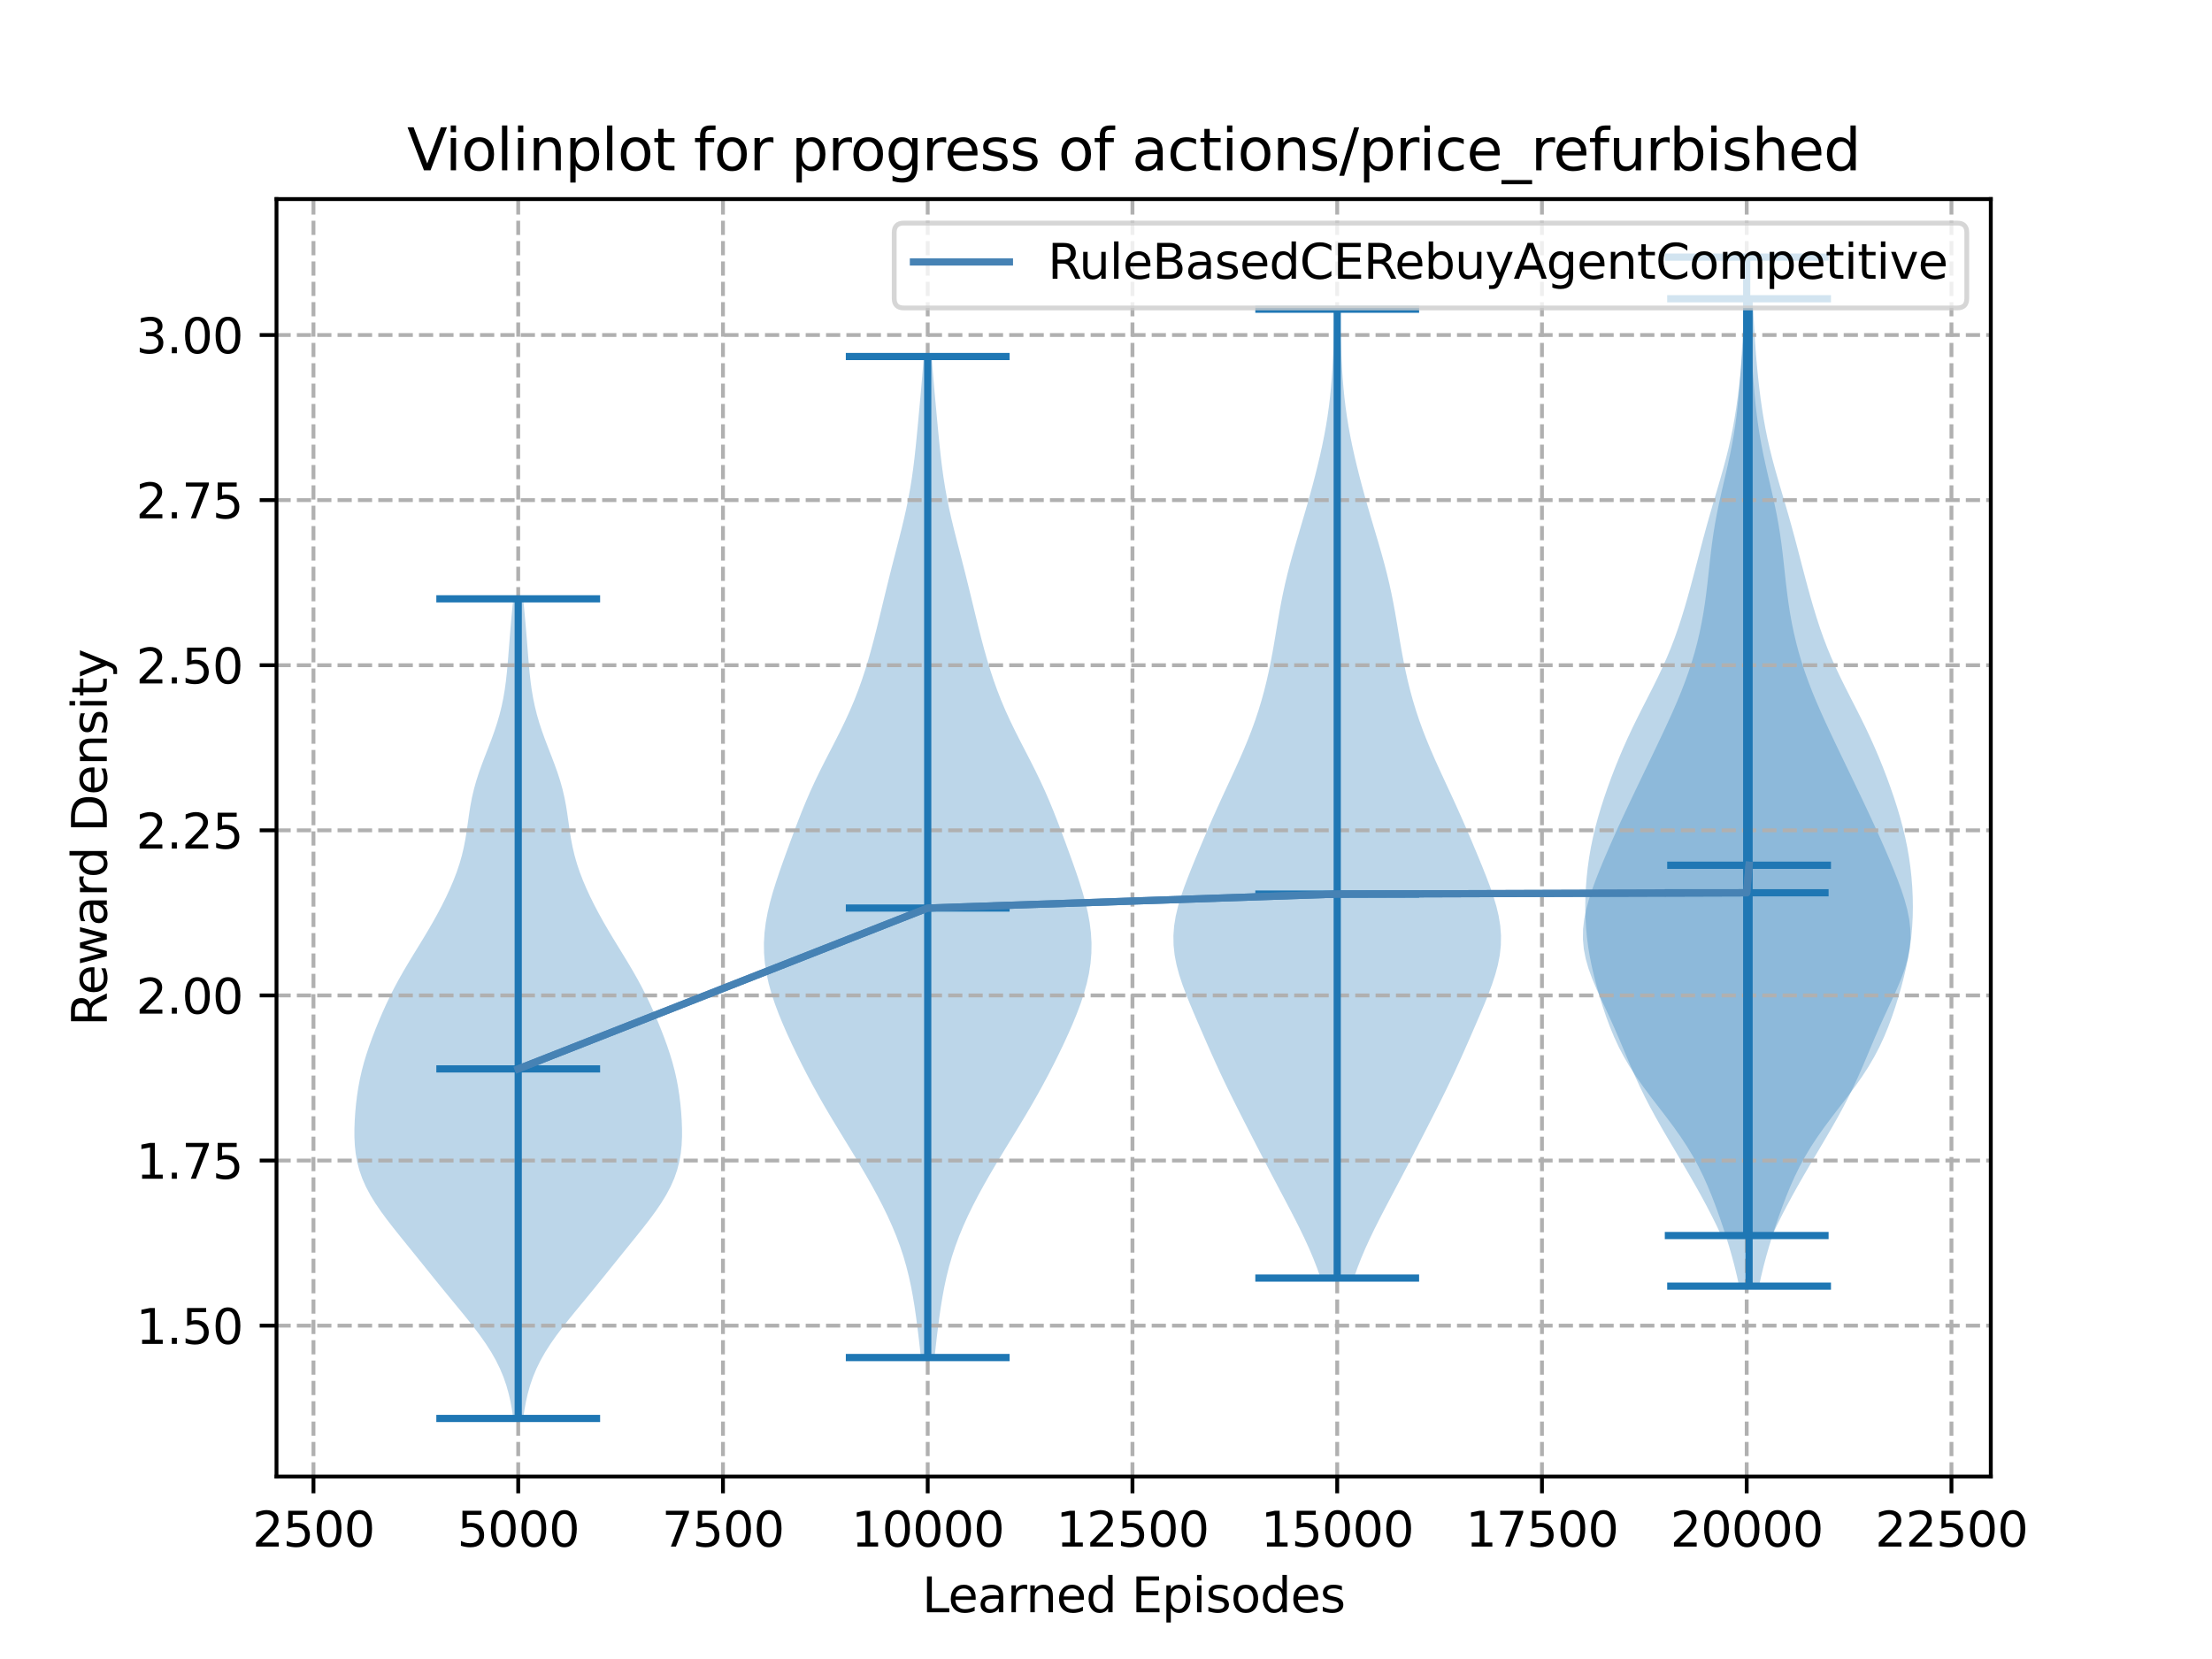 <?xml version="1.0" encoding="utf-8" standalone="no"?>
<!DOCTYPE svg PUBLIC "-//W3C//DTD SVG 1.1//EN"
  "http://www.w3.org/Graphics/SVG/1.1/DTD/svg11.dtd">
<svg xmlns:xlink="http://www.w3.org/1999/xlink" width="460.8pt" height="345.6pt" viewBox="0 0 460.8 345.6" xmlns="http://www.w3.org/2000/svg" version="1.1">
 <defs>
  <style type="text/css">*{stroke-linejoin: round; stroke-linecap: butt}</style>
 </defs>
 <g id="figure_1">
  <g id="patch_1">
   <path d="M 0 345.6 
L 460.8 345.6 
L 460.8 0 
L 0 0 
z
" style="fill: #ffffff"/>
  </g>
  <g id="axes_1">
   <g id="patch_2">
    <path d="M 57.6 307.584 
L 414.72 307.584 
L 414.72 41.472 
L 57.6 41.472 
z
" style="fill: #ffffff"/>
   </g>
   <g id="PolyCollection_1">
    <path d="M 108.984 295.488 
L 106.925 295.488 
L 106.672 293.763 
L 106.356 292.039 
L 105.963 290.314 
L 105.476 288.589 
L 104.881 286.865 
L 104.163 285.14 
L 103.317 283.416 
L 102.34 281.691 
L 101.239 279.966 
L 100.029 278.242 
L 98.729 276.517 
L 97.365 274.792 
L 95.961 273.068 
L 94.54 271.343 
L 93.119 269.619 
L 91.708 267.894 
L 90.309 266.169 
L 88.919 264.445 
L 87.531 262.72 
L 86.139 260.995 
L 84.743 259.271 
L 83.349 257.546 
L 81.972 255.822 
L 80.633 254.097 
L 79.361 252.372 
L 78.183 250.648 
L 77.126 248.923 
L 76.211 247.198 
L 75.451 245.474 
L 74.851 243.749 
L 74.404 242.025 
L 74.098 240.3 
L 73.915 238.575 
L 73.834 236.851 
L 73.833 235.126 
L 73.896 233.401 
L 74.011 231.677 
L 74.173 229.952 
L 74.384 228.227 
L 74.649 226.503 
L 74.974 224.778 
L 75.364 223.054 
L 75.821 221.329 
L 76.342 219.604 
L 76.92 217.88 
L 77.546 216.155 
L 78.212 214.43 
L 78.914 212.706 
L 79.651 210.981 
L 80.427 209.257 
L 81.248 207.532 
L 82.12 205.807 
L 83.045 204.083 
L 84.021 202.358 
L 85.04 200.633 
L 86.086 198.909 
L 87.144 197.184 
L 88.197 195.46 
L 89.227 193.735 
L 90.225 192.01 
L 91.181 190.286 
L 92.089 188.561 
L 92.946 186.836 
L 93.745 185.112 
L 94.48 183.387 
L 95.141 181.663 
L 95.721 179.938 
L 96.214 178.213 
L 96.622 176.489 
L 96.955 174.764 
L 97.231 173.039 
L 97.476 171.315 
L 97.72 169.59 
L 97.993 167.865 
L 98.322 166.141 
L 98.724 164.416 
L 99.205 162.692 
L 99.762 160.967 
L 100.379 159.242 
L 101.036 157.518 
L 101.706 155.793 
L 102.364 154.068 
L 102.986 152.344 
L 103.554 150.619 
L 104.057 148.895 
L 104.488 147.17 
L 104.847 145.445 
L 105.141 143.721 
L 105.378 141.996 
L 105.571 140.271 
L 105.732 138.547 
L 105.875 136.822 
L 106.01 135.098 
L 106.145 133.373 
L 106.285 131.648 
L 106.433 129.924 
L 106.589 128.199 
L 106.75 126.474 
L 106.911 124.75 
L 108.998 124.75 
L 108.998 124.75 
L 109.16 126.474 
L 109.321 128.199 
L 109.476 129.924 
L 109.625 131.648 
L 109.765 133.373 
L 109.9 135.098 
L 110.035 136.822 
L 110.177 138.547 
L 110.339 140.271 
L 110.532 141.996 
L 110.769 143.721 
L 111.063 145.445 
L 111.422 147.17 
L 111.853 148.895 
L 112.355 150.619 
L 112.924 152.344 
L 113.546 154.068 
L 114.204 155.793 
L 114.874 157.518 
L 115.53 159.242 
L 116.148 160.967 
L 116.704 162.692 
L 117.186 164.416 
L 117.588 166.141 
L 117.917 167.865 
L 118.19 169.59 
L 118.434 171.315 
L 118.679 173.039 
L 118.955 174.764 
L 119.287 176.489 
L 119.696 178.213 
L 120.189 179.938 
L 120.769 181.663 
L 121.43 183.387 
L 122.165 185.112 
L 122.964 186.836 
L 123.82 188.561 
L 124.729 190.286 
L 125.685 192.01 
L 126.682 193.735 
L 127.713 195.46 
L 128.765 197.184 
L 129.823 198.909 
L 130.87 200.633 
L 131.888 202.358 
L 132.865 204.083 
L 133.79 205.807 
L 134.662 207.532 
L 135.482 209.257 
L 136.258 210.981 
L 136.995 212.706 
L 137.697 214.43 
L 138.363 216.155 
L 138.99 217.88 
L 139.567 219.604 
L 140.088 221.329 
L 140.546 223.054 
L 140.936 224.778 
L 141.261 226.503 
L 141.526 228.227 
L 141.737 229.952 
L 141.899 231.677 
L 142.014 233.401 
L 142.077 235.126 
L 142.076 236.851 
L 141.994 238.575 
L 141.811 240.3 
L 141.506 242.025 
L 141.059 243.749 
L 140.459 245.474 
L 139.699 247.198 
L 138.784 248.923 
L 137.727 250.648 
L 136.549 252.372 
L 135.276 254.097 
L 133.938 255.822 
L 132.56 257.546 
L 131.166 259.271 
L 129.771 260.995 
L 128.379 262.72 
L 126.991 264.445 
L 125.601 266.169 
L 124.202 267.894 
L 122.791 269.619 
L 121.37 271.343 
L 119.949 273.068 
L 118.545 274.792 
L 117.18 276.517 
L 115.881 278.242 
L 114.67 279.966 
L 113.57 281.691 
L 112.593 283.416 
L 111.746 285.14 
L 111.029 286.865 
L 110.433 288.589 
L 109.947 290.314 
L 109.554 292.039 
L 109.238 293.763 
L 108.984 295.488 
z
" clip-path="url(#p080104e5c9)" style="fill: #1f77b4; fill-opacity: 0.3"/>
   </g>
   <g id="PolyCollection_2">
    <path d="M 194.682 282.802 
L 191.838 282.802 
L 191.611 280.695 
L 191.37 278.589 
L 191.114 276.483 
L 190.837 274.376 
L 190.532 272.27 
L 190.188 270.164 
L 189.795 268.057 
L 189.34 265.951 
L 188.812 263.844 
L 188.203 261.738 
L 187.507 259.632 
L 186.722 257.525 
L 185.851 255.419 
L 184.899 253.312 
L 183.873 251.206 
L 182.781 249.1 
L 181.633 246.993 
L 180.437 244.887 
L 179.202 242.781 
L 177.937 240.674 
L 176.654 238.568 
L 175.365 236.461 
L 174.082 234.355 
L 172.818 232.249 
L 171.583 230.142 
L 170.384 228.036 
L 169.223 225.929 
L 168.101 223.823 
L 167.017 221.717 
L 165.97 219.61 
L 164.959 217.504 
L 163.988 215.397 
L 163.065 213.291 
L 162.201 211.185 
L 161.412 209.078 
L 160.714 206.972 
L 160.126 204.866 
L 159.664 202.759 
L 159.34 200.653 
L 159.164 198.546 
L 159.138 196.44 
L 159.259 194.334 
L 159.519 192.227 
L 159.904 190.121 
L 160.399 188.014 
L 160.984 185.908 
L 161.64 183.802 
L 162.346 181.695 
L 163.086 179.589 
L 163.846 177.483 
L 164.619 175.376 
L 165.402 173.27 
L 166.202 171.163 
L 167.028 169.057 
L 167.893 166.951 
L 168.806 164.844 
L 169.774 162.738 
L 170.793 160.631 
L 171.854 158.525 
L 172.938 156.419 
L 174.024 154.312 
L 175.087 152.206 
L 176.107 150.099 
L 177.069 147.993 
L 177.962 145.887 
L 178.784 143.78 
L 179.539 141.674 
L 180.232 139.568 
L 180.874 137.461 
L 181.472 135.355 
L 182.037 133.248 
L 182.576 131.142 
L 183.098 129.036 
L 183.609 126.929 
L 184.118 124.823 
L 184.63 122.716 
L 185.149 120.61 
L 185.678 118.504 
L 186.218 116.397 
L 186.762 114.291 
L 187.305 112.185 
L 187.835 110.078 
L 188.341 107.972 
L 188.813 105.865 
L 189.243 103.759 
L 189.625 101.653 
L 189.961 99.546 
L 190.254 97.44 
L 190.511 95.333 
L 190.741 93.227 
L 190.953 91.121 
L 191.155 89.014 
L 191.352 86.908 
L 191.546 84.801 
L 191.738 82.695 
L 191.925 80.589 
L 192.107 78.482 
L 192.278 76.376 
L 192.437 74.27 
L 194.083 74.27 
L 194.083 74.27 
L 194.242 76.376 
L 194.414 78.482 
L 194.595 80.589 
L 194.782 82.695 
L 194.974 84.801 
L 195.168 86.908 
L 195.365 89.014 
L 195.567 91.121 
L 195.779 93.227 
L 196.009 95.333 
L 196.266 97.44 
L 196.559 99.546 
L 196.895 101.653 
L 197.277 103.759 
L 197.707 105.865 
L 198.179 107.972 
L 198.685 110.078 
L 199.215 112.185 
L 199.758 114.291 
L 200.302 116.397 
L 200.842 118.504 
L 201.371 120.61 
L 201.89 122.716 
L 202.402 124.823 
L 202.911 126.929 
L 203.422 129.036 
L 203.944 131.142 
L 204.483 133.248 
L 205.048 135.355 
L 205.646 137.461 
L 206.288 139.568 
L 206.981 141.674 
L 207.736 143.78 
L 208.558 145.887 
L 209.451 147.993 
L 210.413 150.099 
L 211.433 152.206 
L 212.496 154.312 
L 213.582 156.419 
L 214.666 158.525 
L 215.727 160.631 
L 216.746 162.738 
L 217.714 164.844 
L 218.627 166.951 
L 219.492 169.057 
L 220.318 171.163 
L 221.118 173.27 
L 221.901 175.376 
L 222.674 177.483 
L 223.434 179.589 
L 224.174 181.695 
L 224.88 183.802 
L 225.536 185.908 
L 226.121 188.014 
L 226.616 190.121 
L 227.001 192.227 
L 227.261 194.334 
L 227.382 196.44 
L 227.356 198.546 
L 227.18 200.653 
L 226.856 202.759 
L 226.394 204.866 
L 225.806 206.972 
L 225.108 209.078 
L 224.319 211.185 
L 223.455 213.291 
L 222.532 215.397 
L 221.561 217.504 
L 220.55 219.61 
L 219.503 221.717 
L 218.419 223.823 
L 217.297 225.929 
L 216.136 228.036 
L 214.937 230.142 
L 213.702 232.249 
L 212.438 234.355 
L 211.155 236.461 
L 209.866 238.568 
L 208.583 240.674 
L 207.318 242.781 
L 206.083 244.887 
L 204.887 246.993 
L 203.739 249.1 
L 202.647 251.206 
L 201.621 253.312 
L 200.669 255.419 
L 199.798 257.525 
L 199.013 259.632 
L 198.317 261.738 
L 197.708 263.844 
L 197.18 265.951 
L 196.725 268.057 
L 196.332 270.164 
L 195.988 272.27 
L 195.683 274.376 
L 195.406 276.483 
L 195.15 278.589 
L 194.909 280.695 
L 194.682 282.802 
z
" clip-path="url(#p080104e5c9)" style="fill: #1f77b4; fill-opacity: 0.3"/>
   </g>
   <g id="PolyCollection_3">
    <path d="M 282.026 266.241 
L 275.105 266.241 
L 274.388 264.203 
L 273.593 262.164 
L 272.728 260.125 
L 271.799 258.087 
L 270.816 256.048 
L 269.792 254.01 
L 268.738 251.971 
L 267.668 249.932 
L 266.59 247.894 
L 265.513 245.855 
L 264.443 243.816 
L 263.38 241.778 
L 262.325 239.739 
L 261.275 237.701 
L 260.228 235.662 
L 259.185 233.623 
L 258.149 231.585 
L 257.123 229.546 
L 256.113 227.508 
L 255.124 225.469 
L 254.161 223.43 
L 253.222 221.392 
L 252.305 219.353 
L 251.403 217.315 
L 250.513 215.276 
L 249.629 213.237 
L 248.754 211.199 
L 247.896 209.16 
L 247.075 207.121 
L 246.313 205.083 
L 245.642 203.044 
L 245.094 201.006 
L 244.698 198.967 
L 244.477 196.928 
L 244.443 194.89 
L 244.598 192.851 
L 244.929 190.813 
L 245.414 188.774 
L 246.025 186.735 
L 246.729 184.697 
L 247.499 182.658 
L 248.309 180.619 
L 249.143 178.581 
L 249.992 176.542 
L 250.854 174.504 
L 251.729 172.465 
L 252.622 170.426 
L 253.534 168.388 
L 254.464 166.349 
L 255.407 164.311 
L 256.353 162.272 
L 257.293 160.233 
L 258.213 158.195 
L 259.102 156.156 
L 259.948 154.117 
L 260.742 152.079 
L 261.481 150.04 
L 262.16 148.002 
L 262.779 145.963 
L 263.342 143.924 
L 263.851 141.886 
L 264.311 139.847 
L 264.729 137.809 
L 265.112 135.77 
L 265.468 133.731 
L 265.811 131.693 
L 266.151 129.654 
L 266.502 127.615 
L 266.876 125.577 
L 267.284 123.538 
L 267.731 121.5 
L 268.221 119.461 
L 268.751 117.422 
L 269.314 115.384 
L 269.901 113.345 
L 270.502 111.307 
L 271.108 109.268 
L 271.709 107.229 
L 272.3 105.191 
L 272.875 103.152 
L 273.432 101.113 
L 273.967 99.075 
L 274.478 97.036 
L 274.961 94.998 
L 275.412 92.959 
L 275.827 90.92 
L 276.201 88.882 
L 276.533 86.843 
L 276.82 84.805 
L 277.063 82.766 
L 277.266 80.727 
L 277.432 78.689 
L 277.567 76.65 
L 277.676 74.612 
L 277.767 72.573 
L 277.845 70.534 
L 277.914 68.496 
L 277.979 66.457 
L 278.042 64.418 
L 279.088 64.418 
L 279.088 64.418 
L 279.151 66.457 
L 279.216 68.496 
L 279.286 70.534 
L 279.364 72.573 
L 279.454 74.612 
L 279.564 76.65 
L 279.699 78.689 
L 279.864 80.727 
L 280.067 82.766 
L 280.311 84.805 
L 280.598 86.843 
L 280.929 88.882 
L 281.304 90.92 
L 281.718 92.959 
L 282.169 94.998 
L 282.652 97.036 
L 283.163 99.075 
L 283.698 101.113 
L 284.255 103.152 
L 284.83 105.191 
L 285.421 107.229 
L 286.023 109.268 
L 286.628 111.307 
L 287.23 113.345 
L 287.817 115.384 
L 288.38 117.422 
L 288.909 119.461 
L 289.399 121.5 
L 289.847 123.538 
L 290.254 125.577 
L 290.629 127.615 
L 290.98 129.654 
L 291.32 131.693 
L 291.662 133.731 
L 292.019 135.77 
L 292.401 137.809 
L 292.819 139.847 
L 293.279 141.886 
L 293.788 143.924 
L 294.351 145.963 
L 294.971 148.002 
L 295.65 150.04 
L 296.388 152.079 
L 297.183 154.117 
L 298.029 156.156 
L 298.917 158.195 
L 299.837 160.233 
L 300.777 162.272 
L 301.724 164.311 
L 302.666 166.349 
L 303.596 168.388 
L 304.508 170.426 
L 305.401 172.465 
L 306.277 174.504 
L 307.138 176.542 
L 307.987 178.581 
L 308.821 180.619 
L 309.631 182.658 
L 310.401 184.697 
L 311.106 186.735 
L 311.717 188.774 
L 312.202 190.813 
L 312.533 192.851 
L 312.687 194.89 
L 312.654 196.928 
L 312.433 198.967 
L 312.037 201.006 
L 311.488 203.044 
L 310.817 205.083 
L 310.056 207.121 
L 309.234 209.16 
L 308.377 211.199 
L 307.502 213.237 
L 306.618 215.276 
L 305.727 217.315 
L 304.826 219.353 
L 303.909 221.392 
L 302.97 223.43 
L 302.006 225.469 
L 301.018 227.508 
L 300.008 229.546 
L 298.982 231.585 
L 297.945 233.623 
L 296.902 235.662 
L 295.856 237.701 
L 294.805 239.739 
L 293.75 241.778 
L 292.687 243.816 
L 291.617 245.855 
L 290.541 247.894 
L 289.463 249.932 
L 288.392 251.971 
L 287.338 254.01 
L 286.314 256.048 
L 285.332 258.087 
L 284.403 260.125 
L 283.537 262.164 
L 282.743 264.203 
L 282.026 266.241 
z
" clip-path="url(#p080104e5c9)" style="fill: #1f77b4; fill-opacity: 0.3"/>
   </g>
   <g id="PolyCollection_4">
    <path d="M 369.177 257.384 
L 358.564 257.384 
L 357.603 255.325 
L 356.583 253.266 
L 355.514 251.207 
L 354.403 249.149 
L 353.257 247.09 
L 352.081 245.031 
L 350.882 242.972 
L 349.667 240.914 
L 348.446 238.855 
L 347.229 236.796 
L 346.032 234.737 
L 344.867 232.679 
L 343.747 230.62 
L 342.682 228.561 
L 341.674 226.502 
L 340.721 224.444 
L 339.814 222.385 
L 338.937 220.326 
L 338.072 218.267 
L 337.199 216.209 
L 336.303 214.15 
L 335.377 212.091 
L 334.426 210.032 
L 333.468 207.974 
L 332.536 205.915 
L 331.673 203.856 
L 330.923 201.797 
L 330.332 199.739 
L 329.934 197.68 
L 329.748 195.621 
L 329.78 193.562 
L 330.016 191.504 
L 330.43 189.445 
L 330.992 187.386 
L 331.666 185.328 
L 332.422 183.269 
L 333.234 181.21 
L 334.086 179.151 
L 334.966 177.093 
L 335.87 175.034 
L 336.795 172.975 
L 337.737 170.916 
L 338.696 168.858 
L 339.667 166.799 
L 340.648 164.74 
L 341.634 162.681 
L 342.624 160.623 
L 343.614 158.564 
L 344.603 156.505 
L 345.586 154.446 
L 346.559 152.388 
L 347.515 150.329 
L 348.446 148.27 
L 349.341 146.211 
L 350.193 144.153 
L 350.992 142.094 
L 351.732 140.035 
L 352.409 137.976 
L 353.021 135.918 
L 353.569 133.859 
L 354.054 131.8 
L 354.479 129.741 
L 354.848 127.683 
L 355.168 125.624 
L 355.446 123.565 
L 355.693 121.507 
L 355.922 119.448 
L 356.145 117.389 
L 356.378 115.33 
L 356.635 113.272 
L 356.927 111.213 
L 357.261 109.154 
L 357.641 107.095 
L 358.062 105.037 
L 358.517 102.978 
L 358.993 100.919 
L 359.474 98.86 
L 359.945 96.802 
L 360.39 94.743 
L 360.8 92.684 
L 361.166 90.625 
L 361.487 88.567 
L 361.764 86.508 
L 362 84.449 
L 362.204 82.39 
L 362.38 80.332 
L 362.536 78.273 
L 362.675 76.214 
L 362.802 74.155 
L 362.917 72.097 
L 363.021 70.038 
L 363.115 67.979 
L 363.197 65.92 
L 363.27 63.862 
L 363.332 61.803 
L 363.386 59.744 
L 363.434 57.685 
L 363.477 55.627 
L 363.518 53.568 
L 364.223 53.568 
L 364.223 53.568 
L 364.263 55.627 
L 364.307 57.685 
L 364.355 59.744 
L 364.409 61.803 
L 364.471 63.862 
L 364.543 65.92 
L 364.626 67.979 
L 364.72 70.038 
L 364.824 72.097 
L 364.939 74.155 
L 365.066 76.214 
L 365.205 78.273 
L 365.361 80.332 
L 365.537 82.39 
L 365.74 84.449 
L 365.977 86.508 
L 366.254 88.567 
L 366.574 90.625 
L 366.941 92.684 
L 367.351 94.743 
L 367.796 96.802 
L 368.267 98.86 
L 368.748 100.919 
L 369.224 102.978 
L 369.679 105.037 
L 370.1 107.095 
L 370.48 109.154 
L 370.814 111.213 
L 371.106 113.272 
L 371.363 115.33 
L 371.596 117.389 
L 371.819 119.448 
L 372.047 121.507 
L 372.294 123.565 
L 372.573 125.624 
L 372.893 127.683 
L 373.262 129.741 
L 373.687 131.8 
L 374.172 133.859 
L 374.72 135.918 
L 375.332 137.976 
L 376.009 140.035 
L 376.749 142.094 
L 377.548 144.153 
L 378.399 146.211 
L 379.295 148.27 
L 380.226 150.329 
L 381.182 152.388 
L 382.155 154.446 
L 383.138 156.505 
L 384.127 158.564 
L 385.117 160.623 
L 386.107 162.681 
L 387.093 164.74 
L 388.074 166.799 
L 389.045 168.858 
L 390.004 170.916 
L 390.946 172.975 
L 391.871 175.034 
L 392.775 177.093 
L 393.655 179.151 
L 394.507 181.21 
L 395.319 183.269 
L 396.075 185.328 
L 396.749 187.386 
L 397.31 189.445 
L 397.725 191.504 
L 397.961 193.562 
L 397.993 195.621 
L 397.807 197.68 
L 397.409 199.739 
L 396.818 201.797 
L 396.068 203.856 
L 395.205 205.915 
L 394.273 207.974 
L 393.315 210.032 
L 392.364 212.091 
L 391.438 214.15 
L 390.542 216.209 
L 389.669 218.267 
L 388.804 220.326 
L 387.927 222.385 
L 387.02 224.444 
L 386.067 226.502 
L 385.059 228.561 
L 383.993 230.62 
L 382.874 232.679 
L 381.709 234.737 
L 380.512 236.796 
L 379.295 238.855 
L 378.074 240.914 
L 376.859 242.972 
L 375.66 245.031 
L 374.484 247.09 
L 373.338 249.149 
L 372.227 251.207 
L 371.158 253.266 
L 370.138 255.325 
L 369.177 257.384 
z
" clip-path="url(#p080104e5c9)" style="fill: #1f77b4; fill-opacity: 0.3"/>
   </g>
   <g id="PolyCollection_5">
    <path d="M 366.44 267.926 
L 362.29 267.926 
L 361.842 265.849 
L 361.341 263.771 
L 360.788 261.693 
L 360.19 259.616 
L 359.551 257.538 
L 358.875 255.461 
L 358.164 253.383 
L 357.416 251.305 
L 356.623 249.228 
L 355.771 247.15 
L 354.844 245.073 
L 353.824 242.995 
L 352.694 240.917 
L 351.444 238.84 
L 350.075 236.762 
L 348.601 234.685 
L 347.047 232.607 
L 345.45 230.529 
L 343.856 228.452 
L 342.307 226.374 
L 340.845 224.297 
L 339.497 222.219 
L 338.28 220.141 
L 337.195 218.064 
L 336.233 215.986 
L 335.377 213.908 
L 334.605 211.831 
L 333.902 209.753 
L 333.254 207.676 
L 332.657 205.598 
L 332.111 203.52 
L 331.624 201.443 
L 331.202 199.365 
L 330.854 197.288 
L 330.584 195.21 
L 330.394 193.132 
L 330.282 191.055 
L 330.243 188.977 
L 330.274 186.9 
L 330.371 184.822 
L 330.533 182.744 
L 330.76 180.667 
L 331.053 178.589 
L 331.414 176.512 
L 331.844 174.434 
L 332.341 172.356 
L 332.901 170.279 
L 333.519 168.201 
L 334.189 166.123 
L 334.904 164.046 
L 335.662 161.968 
L 336.46 159.891 
L 337.301 157.813 
L 338.185 155.735 
L 339.116 153.658 
L 340.093 151.58 
L 341.111 149.503 
L 342.159 147.425 
L 343.22 145.347 
L 344.276 143.27 
L 345.305 141.192 
L 346.289 139.115 
L 347.215 137.037 
L 348.076 134.959 
L 348.87 132.882 
L 349.603 130.804 
L 350.282 128.727 
L 350.919 126.649 
L 351.522 124.571 
L 352.099 122.494 
L 352.658 120.416 
L 353.204 118.339 
L 353.745 116.261 
L 354.287 114.183 
L 354.837 112.106 
L 355.4 110.028 
L 355.98 107.95 
L 356.577 105.873 
L 357.187 103.795 
L 357.802 101.718 
L 358.409 99.64 
L 358.998 97.562 
L 359.555 95.485 
L 360.072 93.407 
L 360.541 91.33 
L 360.963 89.252 
L 361.338 87.174 
L 361.67 85.097 
L 361.964 83.019 
L 362.226 80.942 
L 362.46 78.864 
L 362.668 76.786 
L 362.854 74.709 
L 363.018 72.631 
L 363.162 70.554 
L 363.29 68.476 
L 363.402 66.398 
L 363.504 64.321 
L 363.598 62.243 
L 365.132 62.243 
L 365.132 62.243 
L 365.226 64.321 
L 365.328 66.398 
L 365.441 68.476 
L 365.568 70.554 
L 365.712 72.631 
L 365.876 74.709 
L 366.062 76.786 
L 366.271 78.864 
L 366.504 80.942 
L 366.766 83.019 
L 367.061 85.097 
L 367.393 87.174 
L 367.767 89.252 
L 368.189 91.33 
L 368.659 93.407 
L 369.175 95.485 
L 369.732 97.562 
L 370.321 99.64 
L 370.929 101.718 
L 371.543 103.795 
L 372.153 105.873 
L 372.75 107.95 
L 373.33 110.028 
L 373.894 112.106 
L 374.443 114.183 
L 374.985 116.261 
L 375.526 118.339 
L 376.073 120.416 
L 376.631 122.494 
L 377.209 124.571 
L 377.811 126.649 
L 378.448 128.727 
L 379.128 130.804 
L 379.861 132.882 
L 380.655 134.959 
L 381.515 137.037 
L 382.441 139.115 
L 383.425 141.192 
L 384.455 143.27 
L 385.51 145.347 
L 386.572 147.425 
L 387.619 149.503 
L 388.637 151.58 
L 389.614 153.658 
L 390.545 155.735 
L 391.43 157.813 
L 392.27 159.891 
L 393.068 161.968 
L 393.826 164.046 
L 394.541 166.123 
L 395.211 168.201 
L 395.829 170.279 
L 396.389 172.356 
L 396.886 174.434 
L 397.316 176.512 
L 397.677 178.589 
L 397.971 180.667 
L 398.198 182.744 
L 398.359 184.822 
L 398.456 186.9 
L 398.487 188.977 
L 398.449 191.055 
L 398.336 193.132 
L 398.146 195.21 
L 397.876 197.288 
L 397.528 199.365 
L 397.107 201.443 
L 396.619 203.52 
L 396.074 205.598 
L 395.476 207.676 
L 394.829 209.753 
L 394.125 211.831 
L 393.354 213.908 
L 392.497 215.986 
L 391.535 218.064 
L 390.45 220.141 
L 389.233 222.219 
L 387.885 224.297 
L 386.423 226.374 
L 384.875 228.452 
L 383.28 230.529 
L 381.684 232.607 
L 380.13 234.685 
L 378.655 236.762 
L 377.287 238.84 
L 376.037 240.917 
L 374.906 242.995 
L 373.886 245.073 
L 372.959 247.15 
L 372.107 249.228 
L 371.314 251.305 
L 370.566 253.383 
L 369.855 255.461 
L 369.18 257.538 
L 368.54 259.616 
L 367.942 261.693 
L 367.39 263.771 
L 366.888 265.849 
L 366.44 267.926 
z
" clip-path="url(#p080104e5c9)" style="fill: #1f77b4; fill-opacity: 0.3"/>
   </g>
   <g id="matplotlib.axis_1">
    <g id="xtick_1">
     <g id="line2d_1">
      <path d="M 65.302 307.584 
L 65.302 41.472 
" clip-path="url(#p080104e5c9)" style="fill: none; stroke-dasharray: 2.96,1.28; stroke-dashoffset: 0; stroke: #b0b0b0; stroke-width: 0.8"/>
     </g>
     <g id="line2d_2">
      <defs>
       <path id="m99bbdcbb02" d="M 0 0 
L 0 3.5 
" style="stroke: #000000; stroke-width: 0.8"/>
      </defs>
      <g>
       <use xlink:href="#m99bbdcbb02" x="65.302" y="307.584" style="stroke: #000000; stroke-width: 0.8"/>
      </g>
     </g>
     <g id="text_1">
      <!-- 2500 -->
      <g transform="translate(52.577 322.182)scale(0.1 -0.1)">
       <defs>
        <path id="DejaVuSans-32" d="M 1228 531 
L 3431 531 
L 3431 0 
L 469 0 
L 469 531 
Q 828 903 1448 1529 
Q 2069 2156 2228 2338 
Q 2531 2678 2651 2914 
Q 2772 3150 2772 3378 
Q 2772 3750 2511 3984 
Q 2250 4219 1831 4219 
Q 1534 4219 1204 4116 
Q 875 4013 500 3803 
L 500 4441 
Q 881 4594 1212 4672 
Q 1544 4750 1819 4750 
Q 2544 4750 2975 4387 
Q 3406 4025 3406 3419 
Q 3406 3131 3298 2873 
Q 3191 2616 2906 2266 
Q 2828 2175 2409 1742 
Q 1991 1309 1228 531 
z
" transform="scale(0.016)"/>
        <path id="DejaVuSans-35" d="M 691 4666 
L 3169 4666 
L 3169 4134 
L 1269 4134 
L 1269 2991 
Q 1406 3038 1543 3061 
Q 1681 3084 1819 3084 
Q 2600 3084 3056 2656 
Q 3513 2228 3513 1497 
Q 3513 744 3044 326 
Q 2575 -91 1722 -91 
Q 1428 -91 1123 -41 
Q 819 9 494 109 
L 494 744 
Q 775 591 1075 516 
Q 1375 441 1709 441 
Q 2250 441 2565 725 
Q 2881 1009 2881 1497 
Q 2881 1984 2565 2268 
Q 2250 2553 1709 2553 
Q 1456 2553 1204 2497 
Q 953 2441 691 2322 
L 691 4666 
z
" transform="scale(0.016)"/>
        <path id="DejaVuSans-30" d="M 2034 4250 
Q 1547 4250 1301 3770 
Q 1056 3291 1056 2328 
Q 1056 1369 1301 889 
Q 1547 409 2034 409 
Q 2525 409 2770 889 
Q 3016 1369 3016 2328 
Q 3016 3291 2770 3770 
Q 2525 4250 2034 4250 
z
M 2034 4750 
Q 2819 4750 3233 4129 
Q 3647 3509 3647 2328 
Q 3647 1150 3233 529 
Q 2819 -91 2034 -91 
Q 1250 -91 836 529 
Q 422 1150 422 2328 
Q 422 3509 836 4129 
Q 1250 4750 2034 4750 
z
" transform="scale(0.016)"/>
       </defs>
       <use xlink:href="#DejaVuSans-32"/>
       <use xlink:href="#DejaVuSans-35" x="63.623"/>
       <use xlink:href="#DejaVuSans-30" x="127.246"/>
       <use xlink:href="#DejaVuSans-30" x="190.869"/>
      </g>
     </g>
    </g>
    <g id="xtick_2">
     <g id="line2d_3">
      <path d="M 107.955 307.584 
L 107.955 41.472 
" clip-path="url(#p080104e5c9)" style="fill: none; stroke-dasharray: 2.96,1.28; stroke-dashoffset: 0; stroke: #b0b0b0; stroke-width: 0.8"/>
     </g>
     <g id="line2d_4">
      <g>
       <use xlink:href="#m99bbdcbb02" x="107.955" y="307.584" style="stroke: #000000; stroke-width: 0.8"/>
      </g>
     </g>
     <g id="text_2">
      <!-- 5000 -->
      <g transform="translate(95.23 322.182)scale(0.1 -0.1)">
       <use xlink:href="#DejaVuSans-35"/>
       <use xlink:href="#DejaVuSans-30" x="63.623"/>
       <use xlink:href="#DejaVuSans-30" x="127.246"/>
       <use xlink:href="#DejaVuSans-30" x="190.869"/>
      </g>
     </g>
    </g>
    <g id="xtick_3">
     <g id="line2d_5">
      <path d="M 150.607 307.584 
L 150.607 41.472 
" clip-path="url(#p080104e5c9)" style="fill: none; stroke-dasharray: 2.96,1.28; stroke-dashoffset: 0; stroke: #b0b0b0; stroke-width: 0.8"/>
     </g>
     <g id="line2d_6">
      <g>
       <use xlink:href="#m99bbdcbb02" x="150.607" y="307.584" style="stroke: #000000; stroke-width: 0.8"/>
      </g>
     </g>
     <g id="text_3">
      <!-- 7500 -->
      <g transform="translate(137.882 322.182)scale(0.1 -0.1)">
       <defs>
        <path id="DejaVuSans-37" d="M 525 4666 
L 3525 4666 
L 3525 4397 
L 1831 0 
L 1172 0 
L 2766 4134 
L 525 4134 
L 525 4666 
z
" transform="scale(0.016)"/>
       </defs>
       <use xlink:href="#DejaVuSans-37"/>
       <use xlink:href="#DejaVuSans-35" x="63.623"/>
       <use xlink:href="#DejaVuSans-30" x="127.246"/>
       <use xlink:href="#DejaVuSans-30" x="190.869"/>
      </g>
     </g>
    </g>
    <g id="xtick_4">
     <g id="line2d_7">
      <path d="M 193.26 307.584 
L 193.26 41.472 
" clip-path="url(#p080104e5c9)" style="fill: none; stroke-dasharray: 2.96,1.28; stroke-dashoffset: 0; stroke: #b0b0b0; stroke-width: 0.8"/>
     </g>
     <g id="line2d_8">
      <g>
       <use xlink:href="#m99bbdcbb02" x="193.26" y="307.584" style="stroke: #000000; stroke-width: 0.8"/>
      </g>
     </g>
     <g id="text_4">
      <!-- 10000 -->
      <g transform="translate(177.354 322.182)scale(0.1 -0.1)">
       <defs>
        <path id="DejaVuSans-31" d="M 794 531 
L 1825 531 
L 1825 4091 
L 703 3866 
L 703 4441 
L 1819 4666 
L 2450 4666 
L 2450 531 
L 3481 531 
L 3481 0 
L 794 0 
L 794 531 
z
" transform="scale(0.016)"/>
       </defs>
       <use xlink:href="#DejaVuSans-31"/>
       <use xlink:href="#DejaVuSans-30" x="63.623"/>
       <use xlink:href="#DejaVuSans-30" x="127.246"/>
       <use xlink:href="#DejaVuSans-30" x="190.869"/>
       <use xlink:href="#DejaVuSans-30" x="254.492"/>
      </g>
     </g>
    </g>
    <g id="xtick_5">
     <g id="line2d_9">
      <path d="M 235.913 307.584 
L 235.913 41.472 
" clip-path="url(#p080104e5c9)" style="fill: none; stroke-dasharray: 2.96,1.28; stroke-dashoffset: 0; stroke: #b0b0b0; stroke-width: 0.8"/>
     </g>
     <g id="line2d_10">
      <g>
       <use xlink:href="#m99bbdcbb02" x="235.913" y="307.584" style="stroke: #000000; stroke-width: 0.8"/>
      </g>
     </g>
     <g id="text_5">
      <!-- 12500 -->
      <g transform="translate(220.006 322.182)scale(0.1 -0.1)">
       <use xlink:href="#DejaVuSans-31"/>
       <use xlink:href="#DejaVuSans-32" x="63.623"/>
       <use xlink:href="#DejaVuSans-35" x="127.246"/>
       <use xlink:href="#DejaVuSans-30" x="190.869"/>
       <use xlink:href="#DejaVuSans-30" x="254.492"/>
      </g>
     </g>
    </g>
    <g id="xtick_6">
     <g id="line2d_11">
      <path d="M 278.565 307.584 
L 278.565 41.472 
" clip-path="url(#p080104e5c9)" style="fill: none; stroke-dasharray: 2.96,1.28; stroke-dashoffset: 0; stroke: #b0b0b0; stroke-width: 0.8"/>
     </g>
     <g id="line2d_12">
      <g>
       <use xlink:href="#m99bbdcbb02" x="278.565" y="307.584" style="stroke: #000000; stroke-width: 0.8"/>
      </g>
     </g>
     <g id="text_6">
      <!-- 15000 -->
      <g transform="translate(262.659 322.182)scale(0.1 -0.1)">
       <use xlink:href="#DejaVuSans-31"/>
       <use xlink:href="#DejaVuSans-35" x="63.623"/>
       <use xlink:href="#DejaVuSans-30" x="127.246"/>
       <use xlink:href="#DejaVuSans-30" x="190.869"/>
       <use xlink:href="#DejaVuSans-30" x="254.492"/>
      </g>
     </g>
    </g>
    <g id="xtick_7">
     <g id="line2d_13">
      <path d="M 321.218 307.584 
L 321.218 41.472 
" clip-path="url(#p080104e5c9)" style="fill: none; stroke-dasharray: 2.96,1.28; stroke-dashoffset: 0; stroke: #b0b0b0; stroke-width: 0.8"/>
     </g>
     <g id="line2d_14">
      <g>
       <use xlink:href="#m99bbdcbb02" x="321.218" y="307.584" style="stroke: #000000; stroke-width: 0.8"/>
      </g>
     </g>
     <g id="text_7">
      <!-- 17500 -->
      <g transform="translate(305.312 322.182)scale(0.1 -0.1)">
       <use xlink:href="#DejaVuSans-31"/>
       <use xlink:href="#DejaVuSans-37" x="63.623"/>
       <use xlink:href="#DejaVuSans-35" x="127.246"/>
       <use xlink:href="#DejaVuSans-30" x="190.869"/>
       <use xlink:href="#DejaVuSans-30" x="254.492"/>
      </g>
     </g>
    </g>
    <g id="xtick_8">
     <g id="line2d_15">
      <path d="M 363.87 307.584 
L 363.87 41.472 
" clip-path="url(#p080104e5c9)" style="fill: none; stroke-dasharray: 2.96,1.28; stroke-dashoffset: 0; stroke: #b0b0b0; stroke-width: 0.8"/>
     </g>
     <g id="line2d_16">
      <g>
       <use xlink:href="#m99bbdcbb02" x="363.87" y="307.584" style="stroke: #000000; stroke-width: 0.8"/>
      </g>
     </g>
     <g id="text_8">
      <!-- 20000 -->
      <g transform="translate(347.964 322.182)scale(0.1 -0.1)">
       <use xlink:href="#DejaVuSans-32"/>
       <use xlink:href="#DejaVuSans-30" x="63.623"/>
       <use xlink:href="#DejaVuSans-30" x="127.246"/>
       <use xlink:href="#DejaVuSans-30" x="190.869"/>
       <use xlink:href="#DejaVuSans-30" x="254.492"/>
      </g>
     </g>
    </g>
    <g id="xtick_9">
     <g id="line2d_17">
      <path d="M 406.523 307.584 
L 406.523 41.472 
" clip-path="url(#p080104e5c9)" style="fill: none; stroke-dasharray: 2.96,1.28; stroke-dashoffset: 0; stroke: #b0b0b0; stroke-width: 0.8"/>
     </g>
     <g id="line2d_18">
      <g>
       <use xlink:href="#m99bbdcbb02" x="406.523" y="307.584" style="stroke: #000000; stroke-width: 0.8"/>
      </g>
     </g>
     <g id="text_9">
      <!-- 22500 -->
      <g transform="translate(390.617 322.182)scale(0.1 -0.1)">
       <use xlink:href="#DejaVuSans-32"/>
       <use xlink:href="#DejaVuSans-32" x="63.623"/>
       <use xlink:href="#DejaVuSans-35" x="127.246"/>
       <use xlink:href="#DejaVuSans-30" x="190.869"/>
       <use xlink:href="#DejaVuSans-30" x="254.492"/>
      </g>
     </g>
    </g>
    <g id="text_10">
     <!-- Learned Episodes -->
     <g transform="translate(192.102 335.861)scale(0.1 -0.1)">
      <defs>
       <path id="DejaVuSans-4c" d="M 628 4666 
L 1259 4666 
L 1259 531 
L 3531 531 
L 3531 0 
L 628 0 
L 628 4666 
z
" transform="scale(0.016)"/>
       <path id="DejaVuSans-65" d="M 3597 1894 
L 3597 1613 
L 953 1613 
Q 991 1019 1311 708 
Q 1631 397 2203 397 
Q 2534 397 2845 478 
Q 3156 559 3463 722 
L 3463 178 
Q 3153 47 2828 -22 
Q 2503 -91 2169 -91 
Q 1331 -91 842 396 
Q 353 884 353 1716 
Q 353 2575 817 3079 
Q 1281 3584 2069 3584 
Q 2775 3584 3186 3129 
Q 3597 2675 3597 1894 
z
M 3022 2063 
Q 3016 2534 2758 2815 
Q 2500 3097 2075 3097 
Q 1594 3097 1305 2825 
Q 1016 2553 972 2059 
L 3022 2063 
z
" transform="scale(0.016)"/>
       <path id="DejaVuSans-61" d="M 2194 1759 
Q 1497 1759 1228 1600 
Q 959 1441 959 1056 
Q 959 750 1161 570 
Q 1363 391 1709 391 
Q 2188 391 2477 730 
Q 2766 1069 2766 1631 
L 2766 1759 
L 2194 1759 
z
M 3341 1997 
L 3341 0 
L 2766 0 
L 2766 531 
Q 2569 213 2275 61 
Q 1981 -91 1556 -91 
Q 1019 -91 701 211 
Q 384 513 384 1019 
Q 384 1609 779 1909 
Q 1175 2209 1959 2209 
L 2766 2209 
L 2766 2266 
Q 2766 2663 2505 2880 
Q 2244 3097 1772 3097 
Q 1472 3097 1187 3025 
Q 903 2953 641 2809 
L 641 3341 
Q 956 3463 1253 3523 
Q 1550 3584 1831 3584 
Q 2591 3584 2966 3190 
Q 3341 2797 3341 1997 
z
" transform="scale(0.016)"/>
       <path id="DejaVuSans-72" d="M 2631 2963 
Q 2534 3019 2420 3045 
Q 2306 3072 2169 3072 
Q 1681 3072 1420 2755 
Q 1159 2438 1159 1844 
L 1159 0 
L 581 0 
L 581 3500 
L 1159 3500 
L 1159 2956 
Q 1341 3275 1631 3429 
Q 1922 3584 2338 3584 
Q 2397 3584 2469 3576 
Q 2541 3569 2628 3553 
L 2631 2963 
z
" transform="scale(0.016)"/>
       <path id="DejaVuSans-6e" d="M 3513 2113 
L 3513 0 
L 2938 0 
L 2938 2094 
Q 2938 2591 2744 2837 
Q 2550 3084 2163 3084 
Q 1697 3084 1428 2787 
Q 1159 2491 1159 1978 
L 1159 0 
L 581 0 
L 581 3500 
L 1159 3500 
L 1159 2956 
Q 1366 3272 1645 3428 
Q 1925 3584 2291 3584 
Q 2894 3584 3203 3211 
Q 3513 2838 3513 2113 
z
" transform="scale(0.016)"/>
       <path id="DejaVuSans-64" d="M 2906 2969 
L 2906 4863 
L 3481 4863 
L 3481 0 
L 2906 0 
L 2906 525 
Q 2725 213 2448 61 
Q 2172 -91 1784 -91 
Q 1150 -91 751 415 
Q 353 922 353 1747 
Q 353 2572 751 3078 
Q 1150 3584 1784 3584 
Q 2172 3584 2448 3432 
Q 2725 3281 2906 2969 
z
M 947 1747 
Q 947 1113 1208 752 
Q 1469 391 1925 391 
Q 2381 391 2643 752 
Q 2906 1113 2906 1747 
Q 2906 2381 2643 2742 
Q 2381 3103 1925 3103 
Q 1469 3103 1208 2742 
Q 947 2381 947 1747 
z
" transform="scale(0.016)"/>
       <path id="DejaVuSans-20" transform="scale(0.016)"/>
       <path id="DejaVuSans-45" d="M 628 4666 
L 3578 4666 
L 3578 4134 
L 1259 4134 
L 1259 2753 
L 3481 2753 
L 3481 2222 
L 1259 2222 
L 1259 531 
L 3634 531 
L 3634 0 
L 628 0 
L 628 4666 
z
" transform="scale(0.016)"/>
       <path id="DejaVuSans-70" d="M 1159 525 
L 1159 -1331 
L 581 -1331 
L 581 3500 
L 1159 3500 
L 1159 2969 
Q 1341 3281 1617 3432 
Q 1894 3584 2278 3584 
Q 2916 3584 3314 3078 
Q 3713 2572 3713 1747 
Q 3713 922 3314 415 
Q 2916 -91 2278 -91 
Q 1894 -91 1617 61 
Q 1341 213 1159 525 
z
M 3116 1747 
Q 3116 2381 2855 2742 
Q 2594 3103 2138 3103 
Q 1681 3103 1420 2742 
Q 1159 2381 1159 1747 
Q 1159 1113 1420 752 
Q 1681 391 2138 391 
Q 2594 391 2855 752 
Q 3116 1113 3116 1747 
z
" transform="scale(0.016)"/>
       <path id="DejaVuSans-69" d="M 603 3500 
L 1178 3500 
L 1178 0 
L 603 0 
L 603 3500 
z
M 603 4863 
L 1178 4863 
L 1178 4134 
L 603 4134 
L 603 4863 
z
" transform="scale(0.016)"/>
       <path id="DejaVuSans-73" d="M 2834 3397 
L 2834 2853 
Q 2591 2978 2328 3040 
Q 2066 3103 1784 3103 
Q 1356 3103 1142 2972 
Q 928 2841 928 2578 
Q 928 2378 1081 2264 
Q 1234 2150 1697 2047 
L 1894 2003 
Q 2506 1872 2764 1633 
Q 3022 1394 3022 966 
Q 3022 478 2636 193 
Q 2250 -91 1575 -91 
Q 1294 -91 989 -36 
Q 684 19 347 128 
L 347 722 
Q 666 556 975 473 
Q 1284 391 1588 391 
Q 1994 391 2212 530 
Q 2431 669 2431 922 
Q 2431 1156 2273 1281 
Q 2116 1406 1581 1522 
L 1381 1569 
Q 847 1681 609 1914 
Q 372 2147 372 2553 
Q 372 3047 722 3315 
Q 1072 3584 1716 3584 
Q 2034 3584 2315 3537 
Q 2597 3491 2834 3397 
z
" transform="scale(0.016)"/>
       <path id="DejaVuSans-6f" d="M 1959 3097 
Q 1497 3097 1228 2736 
Q 959 2375 959 1747 
Q 959 1119 1226 758 
Q 1494 397 1959 397 
Q 2419 397 2687 759 
Q 2956 1122 2956 1747 
Q 2956 2369 2687 2733 
Q 2419 3097 1959 3097 
z
M 1959 3584 
Q 2709 3584 3137 3096 
Q 3566 2609 3566 1747 
Q 3566 888 3137 398 
Q 2709 -91 1959 -91 
Q 1206 -91 779 398 
Q 353 888 353 1747 
Q 353 2609 779 3096 
Q 1206 3584 1959 3584 
z
" transform="scale(0.016)"/>
      </defs>
      <use xlink:href="#DejaVuSans-4c"/>
      <use xlink:href="#DejaVuSans-65" x="53.963"/>
      <use xlink:href="#DejaVuSans-61" x="115.486"/>
      <use xlink:href="#DejaVuSans-72" x="176.766"/>
      <use xlink:href="#DejaVuSans-6e" x="216.129"/>
      <use xlink:href="#DejaVuSans-65" x="279.508"/>
      <use xlink:href="#DejaVuSans-64" x="341.031"/>
      <use xlink:href="#DejaVuSans-20" x="404.508"/>
      <use xlink:href="#DejaVuSans-45" x="436.295"/>
      <use xlink:href="#DejaVuSans-70" x="499.479"/>
      <use xlink:href="#DejaVuSans-69" x="562.955"/>
      <use xlink:href="#DejaVuSans-73" x="590.738"/>
      <use xlink:href="#DejaVuSans-6f" x="642.838"/>
      <use xlink:href="#DejaVuSans-64" x="704.02"/>
      <use xlink:href="#DejaVuSans-65" x="767.496"/>
      <use xlink:href="#DejaVuSans-73" x="829.02"/>
     </g>
    </g>
   </g>
   <g id="matplotlib.axis_2">
    <g id="ytick_1">
     <g id="line2d_19">
      <path d="M 57.6 276.152 
L 414.72 276.152 
" clip-path="url(#p080104e5c9)" style="fill: none; stroke-dasharray: 2.96,1.28; stroke-dashoffset: 0; stroke: #b0b0b0; stroke-width: 0.8"/>
     </g>
     <g id="line2d_20">
      <defs>
       <path id="m6af11b75e8" d="M 0 0 
L -3.5 0 
" style="stroke: #000000; stroke-width: 0.8"/>
      </defs>
      <g>
       <use xlink:href="#m6af11b75e8" x="57.6" y="276.152" style="stroke: #000000; stroke-width: 0.8"/>
      </g>
     </g>
     <g id="text_11">
      <!-- 1.50 -->
      <g transform="translate(28.334 279.952)scale(0.1 -0.1)">
       <defs>
        <path id="DejaVuSans-2e" d="M 684 794 
L 1344 794 
L 1344 0 
L 684 0 
L 684 794 
z
" transform="scale(0.016)"/>
       </defs>
       <use xlink:href="#DejaVuSans-31"/>
       <use xlink:href="#DejaVuSans-2e" x="63.623"/>
       <use xlink:href="#DejaVuSans-35" x="95.41"/>
       <use xlink:href="#DejaVuSans-30" x="159.033"/>
      </g>
     </g>
    </g>
    <g id="ytick_2">
     <g id="line2d_21">
      <path d="M 57.6 241.758 
L 414.72 241.758 
" clip-path="url(#p080104e5c9)" style="fill: none; stroke-dasharray: 2.96,1.28; stroke-dashoffset: 0; stroke: #b0b0b0; stroke-width: 0.8"/>
     </g>
     <g id="line2d_22">
      <g>
       <use xlink:href="#m6af11b75e8" x="57.6" y="241.758" style="stroke: #000000; stroke-width: 0.8"/>
      </g>
     </g>
     <g id="text_12">
      <!-- 1.75 -->
      <g transform="translate(28.334 245.557)scale(0.1 -0.1)">
       <use xlink:href="#DejaVuSans-31"/>
       <use xlink:href="#DejaVuSans-2e" x="63.623"/>
       <use xlink:href="#DejaVuSans-37" x="95.41"/>
       <use xlink:href="#DejaVuSans-35" x="159.033"/>
      </g>
     </g>
    </g>
    <g id="ytick_3">
     <g id="line2d_23">
      <path d="M 57.6 207.364 
L 414.72 207.364 
" clip-path="url(#p080104e5c9)" style="fill: none; stroke-dasharray: 2.96,1.28; stroke-dashoffset: 0; stroke: #b0b0b0; stroke-width: 0.8"/>
     </g>
     <g id="line2d_24">
      <g>
       <use xlink:href="#m6af11b75e8" x="57.6" y="207.364" style="stroke: #000000; stroke-width: 0.8"/>
      </g>
     </g>
     <g id="text_13">
      <!-- 2.00 -->
      <g transform="translate(28.334 211.163)scale(0.1 -0.1)">
       <use xlink:href="#DejaVuSans-32"/>
       <use xlink:href="#DejaVuSans-2e" x="63.623"/>
       <use xlink:href="#DejaVuSans-30" x="95.41"/>
       <use xlink:href="#DejaVuSans-30" x="159.033"/>
      </g>
     </g>
    </g>
    <g id="ytick_4">
     <g id="line2d_25">
      <path d="M 57.6 172.969 
L 414.72 172.969 
" clip-path="url(#p080104e5c9)" style="fill: none; stroke-dasharray: 2.96,1.28; stroke-dashoffset: 0; stroke: #b0b0b0; stroke-width: 0.8"/>
     </g>
     <g id="line2d_26">
      <g>
       <use xlink:href="#m6af11b75e8" x="57.6" y="172.969" style="stroke: #000000; stroke-width: 0.8"/>
      </g>
     </g>
     <g id="text_14">
      <!-- 2.25 -->
      <g transform="translate(28.334 176.769)scale(0.1 -0.1)">
       <use xlink:href="#DejaVuSans-32"/>
       <use xlink:href="#DejaVuSans-2e" x="63.623"/>
       <use xlink:href="#DejaVuSans-32" x="95.41"/>
       <use xlink:href="#DejaVuSans-35" x="159.033"/>
      </g>
     </g>
    </g>
    <g id="ytick_5">
     <g id="line2d_27">
      <path d="M 57.6 138.575 
L 414.72 138.575 
" clip-path="url(#p080104e5c9)" style="fill: none; stroke-dasharray: 2.96,1.28; stroke-dashoffset: 0; stroke: #b0b0b0; stroke-width: 0.8"/>
     </g>
     <g id="line2d_28">
      <g>
       <use xlink:href="#m6af11b75e8" x="57.6" y="138.575" style="stroke: #000000; stroke-width: 0.8"/>
      </g>
     </g>
     <g id="text_15">
      <!-- 2.50 -->
      <g transform="translate(28.334 142.374)scale(0.1 -0.1)">
       <use xlink:href="#DejaVuSans-32"/>
       <use xlink:href="#DejaVuSans-2e" x="63.623"/>
       <use xlink:href="#DejaVuSans-35" x="95.41"/>
       <use xlink:href="#DejaVuSans-30" x="159.033"/>
      </g>
     </g>
    </g>
    <g id="ytick_6">
     <g id="line2d_29">
      <path d="M 57.6 104.181 
L 414.72 104.181 
" clip-path="url(#p080104e5c9)" style="fill: none; stroke-dasharray: 2.96,1.28; stroke-dashoffset: 0; stroke: #b0b0b0; stroke-width: 0.8"/>
     </g>
     <g id="line2d_30">
      <g>
       <use xlink:href="#m6af11b75e8" x="57.6" y="104.181" style="stroke: #000000; stroke-width: 0.8"/>
      </g>
     </g>
     <g id="text_16">
      <!-- 2.75 -->
      <g transform="translate(28.334 107.98)scale(0.1 -0.1)">
       <use xlink:href="#DejaVuSans-32"/>
       <use xlink:href="#DejaVuSans-2e" x="63.623"/>
       <use xlink:href="#DejaVuSans-37" x="95.41"/>
       <use xlink:href="#DejaVuSans-35" x="159.033"/>
      </g>
     </g>
    </g>
    <g id="ytick_7">
     <g id="line2d_31">
      <path d="M 57.6 69.786 
L 414.72 69.786 
" clip-path="url(#p080104e5c9)" style="fill: none; stroke-dasharray: 2.96,1.28; stroke-dashoffset: 0; stroke: #b0b0b0; stroke-width: 0.8"/>
     </g>
     <g id="line2d_32">
      <g>
       <use xlink:href="#m6af11b75e8" x="57.6" y="69.786" style="stroke: #000000; stroke-width: 0.8"/>
      </g>
     </g>
     <g id="text_17">
      <!-- 3.00 -->
      <g transform="translate(28.334 73.585)scale(0.1 -0.1)">
       <defs>
        <path id="DejaVuSans-33" d="M 2597 2516 
Q 3050 2419 3304 2112 
Q 3559 1806 3559 1356 
Q 3559 666 3084 287 
Q 2609 -91 1734 -91 
Q 1441 -91 1130 -33 
Q 819 25 488 141 
L 488 750 
Q 750 597 1062 519 
Q 1375 441 1716 441 
Q 2309 441 2620 675 
Q 2931 909 2931 1356 
Q 2931 1769 2642 2001 
Q 2353 2234 1838 2234 
L 1294 2234 
L 1294 2753 
L 1863 2753 
Q 2328 2753 2575 2939 
Q 2822 3125 2822 3475 
Q 2822 3834 2567 4026 
Q 2313 4219 1838 4219 
Q 1578 4219 1281 4162 
Q 984 4106 628 3988 
L 628 4550 
Q 988 4650 1302 4700 
Q 1616 4750 1894 4750 
Q 2613 4750 3031 4423 
Q 3450 4097 3450 3541 
Q 3450 3153 3228 2886 
Q 3006 2619 2597 2516 
z
" transform="scale(0.016)"/>
       </defs>
       <use xlink:href="#DejaVuSans-33"/>
       <use xlink:href="#DejaVuSans-2e" x="63.623"/>
       <use xlink:href="#DejaVuSans-30" x="95.41"/>
       <use xlink:href="#DejaVuSans-30" x="159.033"/>
      </g>
     </g>
    </g>
    <g id="text_18">
     <!-- Reward Density -->
     <g transform="translate(22.255 213.747)rotate(-90)scale(0.1 -0.1)">
      <defs>
       <path id="DejaVuSans-52" d="M 2841 2188 
Q 3044 2119 3236 1894 
Q 3428 1669 3622 1275 
L 4263 0 
L 3584 0 
L 2988 1197 
Q 2756 1666 2539 1819 
Q 2322 1972 1947 1972 
L 1259 1972 
L 1259 0 
L 628 0 
L 628 4666 
L 2053 4666 
Q 2853 4666 3247 4331 
Q 3641 3997 3641 3322 
Q 3641 2881 3436 2590 
Q 3231 2300 2841 2188 
z
M 1259 4147 
L 1259 2491 
L 2053 2491 
Q 2509 2491 2742 2702 
Q 2975 2913 2975 3322 
Q 2975 3731 2742 3939 
Q 2509 4147 2053 4147 
L 1259 4147 
z
" transform="scale(0.016)"/>
       <path id="DejaVuSans-77" d="M 269 3500 
L 844 3500 
L 1563 769 
L 2278 3500 
L 2956 3500 
L 3675 769 
L 4391 3500 
L 4966 3500 
L 4050 0 
L 3372 0 
L 2619 2869 
L 1863 0 
L 1184 0 
L 269 3500 
z
" transform="scale(0.016)"/>
       <path id="DejaVuSans-44" d="M 1259 4147 
L 1259 519 
L 2022 519 
Q 2988 519 3436 956 
Q 3884 1394 3884 2338 
Q 3884 3275 3436 3711 
Q 2988 4147 2022 4147 
L 1259 4147 
z
M 628 4666 
L 1925 4666 
Q 3281 4666 3915 4102 
Q 4550 3538 4550 2338 
Q 4550 1131 3912 565 
Q 3275 0 1925 0 
L 628 0 
L 628 4666 
z
" transform="scale(0.016)"/>
       <path id="DejaVuSans-74" d="M 1172 4494 
L 1172 3500 
L 2356 3500 
L 2356 3053 
L 1172 3053 
L 1172 1153 
Q 1172 725 1289 603 
Q 1406 481 1766 481 
L 2356 481 
L 2356 0 
L 1766 0 
Q 1100 0 847 248 
Q 594 497 594 1153 
L 594 3053 
L 172 3053 
L 172 3500 
L 594 3500 
L 594 4494 
L 1172 4494 
z
" transform="scale(0.016)"/>
       <path id="DejaVuSans-79" d="M 2059 -325 
Q 1816 -950 1584 -1140 
Q 1353 -1331 966 -1331 
L 506 -1331 
L 506 -850 
L 844 -850 
Q 1081 -850 1212 -737 
Q 1344 -625 1503 -206 
L 1606 56 
L 191 3500 
L 800 3500 
L 1894 763 
L 2988 3500 
L 3597 3500 
L 2059 -325 
z
" transform="scale(0.016)"/>
      </defs>
      <use xlink:href="#DejaVuSans-52"/>
      <use xlink:href="#DejaVuSans-65" x="64.982"/>
      <use xlink:href="#DejaVuSans-77" x="126.506"/>
      <use xlink:href="#DejaVuSans-61" x="208.293"/>
      <use xlink:href="#DejaVuSans-72" x="269.572"/>
      <use xlink:href="#DejaVuSans-64" x="308.936"/>
      <use xlink:href="#DejaVuSans-20" x="372.412"/>
      <use xlink:href="#DejaVuSans-44" x="404.199"/>
      <use xlink:href="#DejaVuSans-65" x="481.201"/>
      <use xlink:href="#DejaVuSans-6e" x="542.725"/>
      <use xlink:href="#DejaVuSans-73" x="606.104"/>
      <use xlink:href="#DejaVuSans-69" x="658.203"/>
      <use xlink:href="#DejaVuSans-74" x="685.986"/>
      <use xlink:href="#DejaVuSans-79" x="725.195"/>
     </g>
    </g>
   </g>
   <g id="LineCollection_1">
    <path d="M 90.894 222.667 
L 125.016 222.667 
" clip-path="url(#p080104e5c9)" style="fill: none; stroke: #1f77b4; stroke-width: 1.5"/>
    <path d="M 176.199 189.164 
L 210.321 189.164 
" clip-path="url(#p080104e5c9)" style="fill: none; stroke: #1f77b4; stroke-width: 1.5"/>
    <path d="M 261.504 186.25 
L 295.626 186.25 
" clip-path="url(#p080104e5c9)" style="fill: none; stroke: #1f77b4; stroke-width: 1.5"/>
    <path d="M 346.809 185.98 
L 380.931 185.98 
" clip-path="url(#p080104e5c9)" style="fill: none; stroke: #1f77b4; stroke-width: 1.5"/>
    <path d="M 347.304 180.247 
L 381.426 180.247 
" clip-path="url(#p080104e5c9)" style="fill: none; stroke: #1f77b4; stroke-width: 1.5"/>
   </g>
   <g id="LineCollection_2">
    <path d="M 90.894 124.75 
L 125.016 124.75 
" clip-path="url(#p080104e5c9)" style="fill: none; stroke: #1f77b4; stroke-width: 1.5"/>
    <path d="M 176.199 74.27 
L 210.321 74.27 
" clip-path="url(#p080104e5c9)" style="fill: none; stroke: #1f77b4; stroke-width: 1.5"/>
    <path d="M 261.504 64.418 
L 295.626 64.418 
" clip-path="url(#p080104e5c9)" style="fill: none; stroke: #1f77b4; stroke-width: 1.5"/>
    <path d="M 346.809 53.568 
L 380.931 53.568 
" clip-path="url(#p080104e5c9)" style="fill: none; stroke: #1f77b4; stroke-width: 1.5"/>
    <path d="M 347.304 62.243 
L 381.426 62.243 
" clip-path="url(#p080104e5c9)" style="fill: none; stroke: #1f77b4; stroke-width: 1.5"/>
   </g>
   <g id="LineCollection_3">
    <path d="M 90.894 295.488 
L 125.016 295.488 
" clip-path="url(#p080104e5c9)" style="fill: none; stroke: #1f77b4; stroke-width: 1.5"/>
    <path d="M 176.199 282.802 
L 210.321 282.802 
" clip-path="url(#p080104e5c9)" style="fill: none; stroke: #1f77b4; stroke-width: 1.5"/>
    <path d="M 261.504 266.241 
L 295.626 266.241 
" clip-path="url(#p080104e5c9)" style="fill: none; stroke: #1f77b4; stroke-width: 1.5"/>
    <path d="M 346.809 257.384 
L 380.931 257.384 
" clip-path="url(#p080104e5c9)" style="fill: none; stroke: #1f77b4; stroke-width: 1.5"/>
    <path d="M 347.304 267.926 
L 381.426 267.926 
" clip-path="url(#p080104e5c9)" style="fill: none; stroke: #1f77b4; stroke-width: 1.5"/>
   </g>
   <g id="LineCollection_4">
    <path d="M 107.955 295.488 
L 107.955 124.75 
" clip-path="url(#p080104e5c9)" style="fill: none; stroke: #1f77b4; stroke-width: 1.5"/>
    <path d="M 193.26 282.802 
L 193.26 74.27 
" clip-path="url(#p080104e5c9)" style="fill: none; stroke: #1f77b4; stroke-width: 1.5"/>
    <path d="M 278.565 266.241 
L 278.565 64.418 
" clip-path="url(#p080104e5c9)" style="fill: none; stroke: #1f77b4; stroke-width: 1.5"/>
    <path d="M 363.87 257.384 
L 363.87 53.568 
" clip-path="url(#p080104e5c9)" style="fill: none; stroke: #1f77b4; stroke-width: 1.5"/>
    <path d="M 364.365 267.926 
L 364.365 62.243 
" clip-path="url(#p080104e5c9)" style="fill: none; stroke: #1f77b4; stroke-width: 1.5"/>
   </g>
   <g id="line2d_33">
    <path d="M 107.955 222.667 
L 193.26 189.164 
L 278.565 186.25 
L 363.87 185.98 
L 364.365 180.247 
" clip-path="url(#p080104e5c9)" style="fill: none; stroke: #4682b4; stroke-width: 1.5; stroke-linecap: square"/>
   </g>
   <g id="line2d_34">
    <path d="M 107.955 222.667 
L 193.26 189.164 
L 278.565 186.25 
L 363.87 185.98 
L 364.365 180.247 
" clip-path="url(#p080104e5c9)" style="fill: none; stroke: #4682b4; stroke-width: 1.5; stroke-linecap: square"/>
   </g>
   <g id="patch_3">
    <path d="M 57.6 307.584 
L 57.6 41.472 
" style="fill: none; stroke: #000000; stroke-width: 0.8; stroke-linejoin: miter; stroke-linecap: square"/>
   </g>
   <g id="patch_4">
    <path d="M 414.72 307.584 
L 414.72 41.472 
" style="fill: none; stroke: #000000; stroke-width: 0.8; stroke-linejoin: miter; stroke-linecap: square"/>
   </g>
   <g id="patch_5">
    <path d="M 57.6 307.584 
L 414.72 307.584 
" style="fill: none; stroke: #000000; stroke-width: 0.8; stroke-linejoin: miter; stroke-linecap: square"/>
   </g>
   <g id="patch_6">
    <path d="M 57.6 41.472 
L 414.72 41.472 
" style="fill: none; stroke: #000000; stroke-width: 0.8; stroke-linejoin: miter; stroke-linecap: square"/>
   </g>
   <g id="text_19">
    <!-- Violinplot for progress of actions/price_refurbished -->
    <g transform="translate(84.802 35.472)scale(0.12 -0.12)">
     <defs>
      <path id="DejaVuSans-56" d="M 1831 0 
L 50 4666 
L 709 4666 
L 2188 738 
L 3669 4666 
L 4325 4666 
L 2547 0 
L 1831 0 
z
" transform="scale(0.016)"/>
      <path id="DejaVuSans-6c" d="M 603 4863 
L 1178 4863 
L 1178 0 
L 603 0 
L 603 4863 
z
" transform="scale(0.016)"/>
      <path id="DejaVuSans-66" d="M 2375 4863 
L 2375 4384 
L 1825 4384 
Q 1516 4384 1395 4259 
Q 1275 4134 1275 3809 
L 1275 3500 
L 2222 3500 
L 2222 3053 
L 1275 3053 
L 1275 0 
L 697 0 
L 697 3053 
L 147 3053 
L 147 3500 
L 697 3500 
L 697 3744 
Q 697 4328 969 4595 
Q 1241 4863 1831 4863 
L 2375 4863 
z
" transform="scale(0.016)"/>
      <path id="DejaVuSans-67" d="M 2906 1791 
Q 2906 2416 2648 2759 
Q 2391 3103 1925 3103 
Q 1463 3103 1205 2759 
Q 947 2416 947 1791 
Q 947 1169 1205 825 
Q 1463 481 1925 481 
Q 2391 481 2648 825 
Q 2906 1169 2906 1791 
z
M 3481 434 
Q 3481 -459 3084 -895 
Q 2688 -1331 1869 -1331 
Q 1566 -1331 1297 -1286 
Q 1028 -1241 775 -1147 
L 775 -588 
Q 1028 -725 1275 -790 
Q 1522 -856 1778 -856 
Q 2344 -856 2625 -561 
Q 2906 -266 2906 331 
L 2906 616 
Q 2728 306 2450 153 
Q 2172 0 1784 0 
Q 1141 0 747 490 
Q 353 981 353 1791 
Q 353 2603 747 3093 
Q 1141 3584 1784 3584 
Q 2172 3584 2450 3431 
Q 2728 3278 2906 2969 
L 2906 3500 
L 3481 3500 
L 3481 434 
z
" transform="scale(0.016)"/>
      <path id="DejaVuSans-63" d="M 3122 3366 
L 3122 2828 
Q 2878 2963 2633 3030 
Q 2388 3097 2138 3097 
Q 1578 3097 1268 2742 
Q 959 2388 959 1747 
Q 959 1106 1268 751 
Q 1578 397 2138 397 
Q 2388 397 2633 464 
Q 2878 531 3122 666 
L 3122 134 
Q 2881 22 2623 -34 
Q 2366 -91 2075 -91 
Q 1284 -91 818 406 
Q 353 903 353 1747 
Q 353 2603 823 3093 
Q 1294 3584 2113 3584 
Q 2378 3584 2631 3529 
Q 2884 3475 3122 3366 
z
" transform="scale(0.016)"/>
      <path id="DejaVuSans-2f" d="M 1625 4666 
L 2156 4666 
L 531 -594 
L 0 -594 
L 1625 4666 
z
" transform="scale(0.016)"/>
      <path id="DejaVuSans-5f" d="M 3263 -1063 
L 3263 -1509 
L -63 -1509 
L -63 -1063 
L 3263 -1063 
z
" transform="scale(0.016)"/>
      <path id="DejaVuSans-75" d="M 544 1381 
L 544 3500 
L 1119 3500 
L 1119 1403 
Q 1119 906 1312 657 
Q 1506 409 1894 409 
Q 2359 409 2629 706 
Q 2900 1003 2900 1516 
L 2900 3500 
L 3475 3500 
L 3475 0 
L 2900 0 
L 2900 538 
Q 2691 219 2414 64 
Q 2138 -91 1772 -91 
Q 1169 -91 856 284 
Q 544 659 544 1381 
z
M 1991 3584 
L 1991 3584 
z
" transform="scale(0.016)"/>
      <path id="DejaVuSans-62" d="M 3116 1747 
Q 3116 2381 2855 2742 
Q 2594 3103 2138 3103 
Q 1681 3103 1420 2742 
Q 1159 2381 1159 1747 
Q 1159 1113 1420 752 
Q 1681 391 2138 391 
Q 2594 391 2855 752 
Q 3116 1113 3116 1747 
z
M 1159 2969 
Q 1341 3281 1617 3432 
Q 1894 3584 2278 3584 
Q 2916 3584 3314 3078 
Q 3713 2572 3713 1747 
Q 3713 922 3314 415 
Q 2916 -91 2278 -91 
Q 1894 -91 1617 61 
Q 1341 213 1159 525 
L 1159 0 
L 581 0 
L 581 4863 
L 1159 4863 
L 1159 2969 
z
" transform="scale(0.016)"/>
      <path id="DejaVuSans-68" d="M 3513 2113 
L 3513 0 
L 2938 0 
L 2938 2094 
Q 2938 2591 2744 2837 
Q 2550 3084 2163 3084 
Q 1697 3084 1428 2787 
Q 1159 2491 1159 1978 
L 1159 0 
L 581 0 
L 581 4863 
L 1159 4863 
L 1159 2956 
Q 1366 3272 1645 3428 
Q 1925 3584 2291 3584 
Q 2894 3584 3203 3211 
Q 3513 2838 3513 2113 
z
" transform="scale(0.016)"/>
     </defs>
     <use xlink:href="#DejaVuSans-56"/>
     <use xlink:href="#DejaVuSans-69" x="66.158"/>
     <use xlink:href="#DejaVuSans-6f" x="93.941"/>
     <use xlink:href="#DejaVuSans-6c" x="155.123"/>
     <use xlink:href="#DejaVuSans-69" x="182.906"/>
     <use xlink:href="#DejaVuSans-6e" x="210.689"/>
     <use xlink:href="#DejaVuSans-70" x="274.068"/>
     <use xlink:href="#DejaVuSans-6c" x="337.545"/>
     <use xlink:href="#DejaVuSans-6f" x="365.328"/>
     <use xlink:href="#DejaVuSans-74" x="426.51"/>
     <use xlink:href="#DejaVuSans-20" x="465.719"/>
     <use xlink:href="#DejaVuSans-66" x="497.506"/>
     <use xlink:href="#DejaVuSans-6f" x="532.711"/>
     <use xlink:href="#DejaVuSans-72" x="593.893"/>
     <use xlink:href="#DejaVuSans-20" x="635.006"/>
     <use xlink:href="#DejaVuSans-70" x="666.793"/>
     <use xlink:href="#DejaVuSans-72" x="730.27"/>
     <use xlink:href="#DejaVuSans-6f" x="769.133"/>
     <use xlink:href="#DejaVuSans-67" x="830.314"/>
     <use xlink:href="#DejaVuSans-72" x="893.791"/>
     <use xlink:href="#DejaVuSans-65" x="932.654"/>
     <use xlink:href="#DejaVuSans-73" x="994.178"/>
     <use xlink:href="#DejaVuSans-73" x="1046.277"/>
     <use xlink:href="#DejaVuSans-20" x="1098.377"/>
     <use xlink:href="#DejaVuSans-6f" x="1130.164"/>
     <use xlink:href="#DejaVuSans-66" x="1191.346"/>
     <use xlink:href="#DejaVuSans-20" x="1226.551"/>
     <use xlink:href="#DejaVuSans-61" x="1258.338"/>
     <use xlink:href="#DejaVuSans-63" x="1319.617"/>
     <use xlink:href="#DejaVuSans-74" x="1374.598"/>
     <use xlink:href="#DejaVuSans-69" x="1413.807"/>
     <use xlink:href="#DejaVuSans-6f" x="1441.59"/>
     <use xlink:href="#DejaVuSans-6e" x="1502.771"/>
     <use xlink:href="#DejaVuSans-73" x="1566.15"/>
     <use xlink:href="#DejaVuSans-2f" x="1618.25"/>
     <use xlink:href="#DejaVuSans-70" x="1651.941"/>
     <use xlink:href="#DejaVuSans-72" x="1715.418"/>
     <use xlink:href="#DejaVuSans-69" x="1756.531"/>
     <use xlink:href="#DejaVuSans-63" x="1784.314"/>
     <use xlink:href="#DejaVuSans-65" x="1839.295"/>
     <use xlink:href="#DejaVuSans-5f" x="1900.818"/>
     <use xlink:href="#DejaVuSans-72" x="1950.818"/>
     <use xlink:href="#DejaVuSans-65" x="1989.682"/>
     <use xlink:href="#DejaVuSans-66" x="2051.205"/>
     <use xlink:href="#DejaVuSans-75" x="2086.41"/>
     <use xlink:href="#DejaVuSans-72" x="2149.789"/>
     <use xlink:href="#DejaVuSans-62" x="2190.902"/>
     <use xlink:href="#DejaVuSans-69" x="2254.379"/>
     <use xlink:href="#DejaVuSans-73" x="2282.162"/>
     <use xlink:href="#DejaVuSans-68" x="2334.262"/>
     <use xlink:href="#DejaVuSans-65" x="2397.641"/>
     <use xlink:href="#DejaVuSans-64" x="2459.164"/>
    </g>
   </g>
   <g id="legend_1">
    <g id="patch_7">
     <path d="M 188.282 64.15 
L 407.72 64.15 
Q 409.72 64.15 409.72 62.15 
L 409.72 48.472 
Q 409.72 46.472 407.72 46.472 
L 188.282 46.472 
Q 186.282 46.472 186.282 48.472 
L 186.282 62.15 
Q 186.282 64.15 188.282 64.15 
z
" style="fill: #ffffff; opacity: 0.8; stroke: #cccccc; stroke-linejoin: miter"/>
    </g>
    <g id="line2d_35">
     <path d="M 190.282 54.57 
L 200.282 54.57 
L 210.282 54.57 
" style="fill: none; stroke: #4682b4; stroke-width: 1.5; stroke-linecap: square"/>
    </g>
    <g id="text_20">
     <!-- RuleBasedCERebuyAgentCompetitive -->
     <g transform="translate(218.282 58.07)scale(0.1 -0.1)">
      <defs>
       <path id="DejaVuSans-42" d="M 1259 2228 
L 1259 519 
L 2272 519 
Q 2781 519 3026 730 
Q 3272 941 3272 1375 
Q 3272 1813 3026 2020 
Q 2781 2228 2272 2228 
L 1259 2228 
z
M 1259 4147 
L 1259 2741 
L 2194 2741 
Q 2656 2741 2882 2914 
Q 3109 3088 3109 3444 
Q 3109 3797 2882 3972 
Q 2656 4147 2194 4147 
L 1259 4147 
z
M 628 4666 
L 2241 4666 
Q 2963 4666 3353 4366 
Q 3744 4066 3744 3513 
Q 3744 3084 3544 2831 
Q 3344 2578 2956 2516 
Q 3422 2416 3680 2098 
Q 3938 1781 3938 1306 
Q 3938 681 3513 340 
Q 3088 0 2303 0 
L 628 0 
L 628 4666 
z
" transform="scale(0.016)"/>
       <path id="DejaVuSans-43" d="M 4122 4306 
L 4122 3641 
Q 3803 3938 3442 4084 
Q 3081 4231 2675 4231 
Q 1875 4231 1450 3742 
Q 1025 3253 1025 2328 
Q 1025 1406 1450 917 
Q 1875 428 2675 428 
Q 3081 428 3442 575 
Q 3803 722 4122 1019 
L 4122 359 
Q 3791 134 3420 21 
Q 3050 -91 2638 -91 
Q 1578 -91 968 557 
Q 359 1206 359 2328 
Q 359 3453 968 4101 
Q 1578 4750 2638 4750 
Q 3056 4750 3426 4639 
Q 3797 4528 4122 4306 
z
" transform="scale(0.016)"/>
       <path id="DejaVuSans-41" d="M 2188 4044 
L 1331 1722 
L 3047 1722 
L 2188 4044 
z
M 1831 4666 
L 2547 4666 
L 4325 0 
L 3669 0 
L 3244 1197 
L 1141 1197 
L 716 0 
L 50 0 
L 1831 4666 
z
" transform="scale(0.016)"/>
       <path id="DejaVuSans-6d" d="M 3328 2828 
Q 3544 3216 3844 3400 
Q 4144 3584 4550 3584 
Q 5097 3584 5394 3201 
Q 5691 2819 5691 2113 
L 5691 0 
L 5113 0 
L 5113 2094 
Q 5113 2597 4934 2840 
Q 4756 3084 4391 3084 
Q 3944 3084 3684 2787 
Q 3425 2491 3425 1978 
L 3425 0 
L 2847 0 
L 2847 2094 
Q 2847 2600 2669 2842 
Q 2491 3084 2119 3084 
Q 1678 3084 1418 2786 
Q 1159 2488 1159 1978 
L 1159 0 
L 581 0 
L 581 3500 
L 1159 3500 
L 1159 2956 
Q 1356 3278 1631 3431 
Q 1906 3584 2284 3584 
Q 2666 3584 2933 3390 
Q 3200 3197 3328 2828 
z
" transform="scale(0.016)"/>
       <path id="DejaVuSans-76" d="M 191 3500 
L 800 3500 
L 1894 563 
L 2988 3500 
L 3597 3500 
L 2284 0 
L 1503 0 
L 191 3500 
z
" transform="scale(0.016)"/>
      </defs>
      <use xlink:href="#DejaVuSans-52"/>
      <use xlink:href="#DejaVuSans-75" x="64.982"/>
      <use xlink:href="#DejaVuSans-6c" x="128.361"/>
      <use xlink:href="#DejaVuSans-65" x="156.145"/>
      <use xlink:href="#DejaVuSans-42" x="217.668"/>
      <use xlink:href="#DejaVuSans-61" x="286.271"/>
      <use xlink:href="#DejaVuSans-73" x="347.551"/>
      <use xlink:href="#DejaVuSans-65" x="399.65"/>
      <use xlink:href="#DejaVuSans-64" x="461.174"/>
      <use xlink:href="#DejaVuSans-43" x="524.65"/>
      <use xlink:href="#DejaVuSans-45" x="594.475"/>
      <use xlink:href="#DejaVuSans-52" x="657.658"/>
      <use xlink:href="#DejaVuSans-65" x="722.641"/>
      <use xlink:href="#DejaVuSans-62" x="784.164"/>
      <use xlink:href="#DejaVuSans-75" x="847.641"/>
      <use xlink:href="#DejaVuSans-79" x="911.02"/>
      <use xlink:href="#DejaVuSans-41" x="970.199"/>
      <use xlink:href="#DejaVuSans-67" x="1038.607"/>
      <use xlink:href="#DejaVuSans-65" x="1102.084"/>
      <use xlink:href="#DejaVuSans-6e" x="1163.607"/>
      <use xlink:href="#DejaVuSans-74" x="1226.986"/>
      <use xlink:href="#DejaVuSans-43" x="1266.195"/>
      <use xlink:href="#DejaVuSans-6f" x="1336.02"/>
      <use xlink:href="#DejaVuSans-6d" x="1397.201"/>
      <use xlink:href="#DejaVuSans-70" x="1494.613"/>
      <use xlink:href="#DejaVuSans-65" x="1558.09"/>
      <use xlink:href="#DejaVuSans-74" x="1619.613"/>
      <use xlink:href="#DejaVuSans-69" x="1658.822"/>
      <use xlink:href="#DejaVuSans-74" x="1686.605"/>
      <use xlink:href="#DejaVuSans-69" x="1725.814"/>
      <use xlink:href="#DejaVuSans-76" x="1753.598"/>
      <use xlink:href="#DejaVuSans-65" x="1812.777"/>
     </g>
    </g>
   </g>
  </g>
 </g>
 <defs>
  <clipPath id="p080104e5c9">
   <rect x="57.6" y="41.472" width="357.12" height="266.112"/>
  </clipPath>
 </defs>
</svg>
